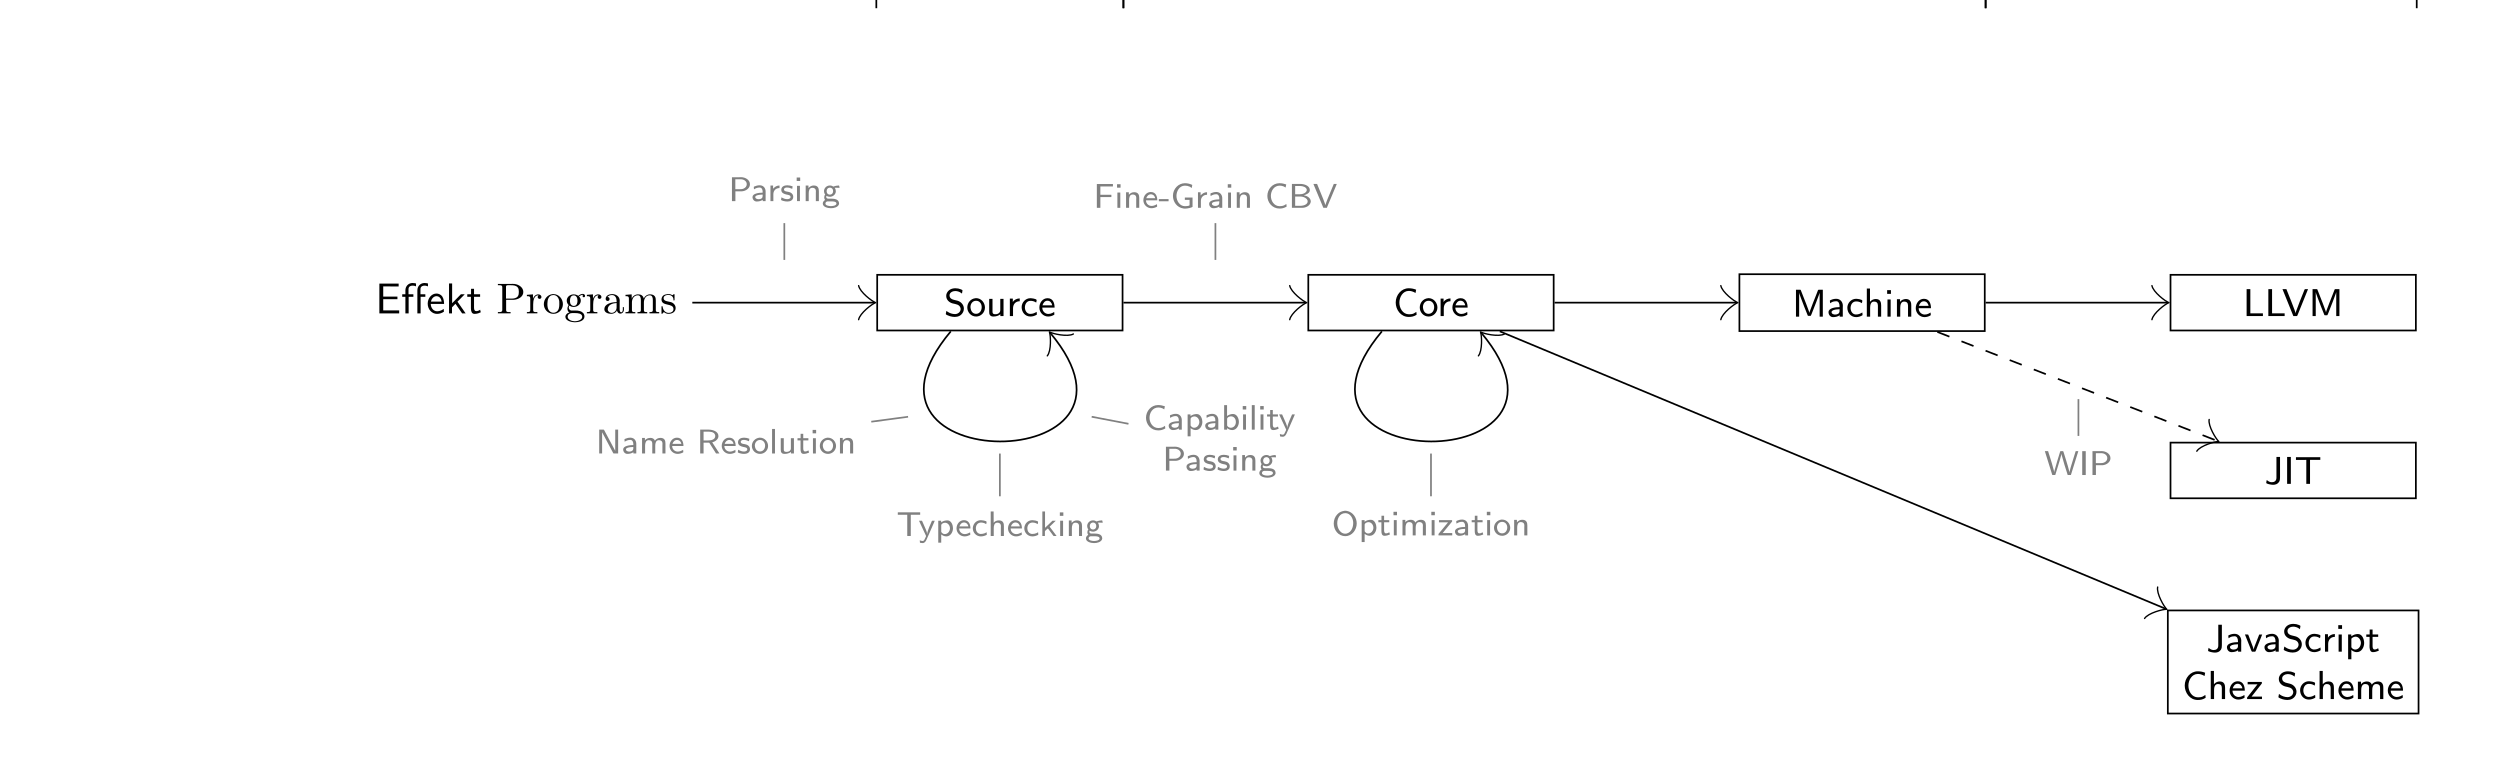 <?xml version="1.0" encoding="UTF-8"?>
<svg xmlns="http://www.w3.org/2000/svg" xmlns:xlink="http://www.w3.org/1999/xlink" width="577.66" height="180.378" viewBox="0 0 577.66 180.378">
<defs>
<g>
<g id="glyph-0-0">
<path d="M 5.109 -3.281 L 5.109 -3.891 L 1.828 -3.891 L 1.828 -6.25 L 3.203 -6.25 C 3.312 -6.25 3.438 -6.234 3.562 -6.234 L 5.391 -6.234 L 5.391 -6.891 L 0.938 -6.891 L 0.938 0 L 5.516 0 L 5.516 -0.703 L 4.266 -0.703 C 4.141 -0.703 4.031 -0.703 3.906 -0.703 L 1.828 -0.703 L 1.828 -3.281 Z M 5.109 -3.281 "/>
</g>
<g id="glyph-0-1">
<path d="M 1.75 -3.844 L 2.844 -3.844 L 2.844 -4.422 L 1.719 -4.422 L 1.719 -5.609 C 1.719 -6.344 2.391 -6.422 2.656 -6.422 C 2.844 -6.422 3.125 -6.406 3.453 -6.25 L 3.453 -6.922 C 3.344 -6.953 3.031 -7.031 2.656 -7.031 C 1.719 -7.031 1 -6.312 1 -5.328 L 1 -4.422 L 0.266 -4.422 L 0.266 -3.844 L 1 -3.844 L 1 0 L 1.75 0 Z M 4.516 -3.844 L 5.609 -3.844 L 5.609 -4.422 L 4.484 -4.422 L 4.484 -5.609 C 4.484 -6.344 5.156 -6.422 5.406 -6.422 C 5.609 -6.422 5.875 -6.406 6.219 -6.25 L 6.219 -6.922 C 6.094 -6.953 5.797 -7.031 5.422 -7.031 C 4.484 -7.031 3.766 -6.312 3.766 -5.328 L 3.766 0 L 4.516 0 Z M 4.516 -3.844 "/>
</g>
<g id="glyph-0-2">
<path d="M 4.125 -2.188 C 4.125 -2.516 4.109 -3.266 3.734 -3.875 C 3.312 -4.484 2.719 -4.594 2.359 -4.594 C 1.25 -4.594 0.344 -3.531 0.344 -2.25 C 0.344 -0.938 1.312 0.109 2.5 0.109 C 3.125 0.109 3.703 -0.125 4.094 -0.406 L 4.031 -1.062 C 3.406 -0.531 2.734 -0.5 2.516 -0.5 C 1.719 -0.5 1.078 -1.203 1.047 -2.188 Z M 1.094 -2.734 C 1.25 -3.484 1.781 -3.984 2.359 -3.984 C 2.875 -3.984 3.422 -3.656 3.562 -2.734 Z M 1.094 -2.734 "/>
</g>
<g id="glyph-0-3">
<path d="M 2.797 -2.719 L 4.469 -4.422 L 3.578 -4.422 L 1.562 -2.359 L 1.562 -6.922 L 0.844 -6.922 L 0.844 0 L 1.531 0 L 1.531 -1.406 L 2.328 -2.234 L 3.875 0 L 4.688 0 Z M 2.797 -2.719 "/>
</g>
<g id="glyph-0-4">
<path d="M 1.75 -3.844 L 3.156 -3.844 L 3.156 -4.422 L 1.75 -4.422 L 1.75 -5.688 L 1.062 -5.688 L 1.062 -4.422 L 0.188 -4.422 L 0.188 -3.844 L 1.031 -3.844 L 1.031 -1.188 C 1.031 -0.594 1.172 0.109 1.859 0.109 C 2.547 0.109 3.062 -0.141 3.312 -0.266 L 3.156 -0.859 C 2.891 -0.641 2.578 -0.531 2.25 -0.531 C 1.891 -0.531 1.75 -0.828 1.75 -1.359 Z M 1.75 -3.844 "/>
</g>
<g id="glyph-1-0">
<path d="M 0.344 -6.812 L 0.344 -6.516 C 0.469 -6.516 0.594 -6.516 0.719 -6.516 C 1.078 -6.516 1.359 -6.469 1.359 -6.078 L 1.359 -0.75 C 1.359 -0.375 1.031 -0.312 0.703 -0.312 C 0.562 -0.312 0.453 -0.312 0.344 -0.312 L 0.344 -0.016 L 3.281 -0.016 L 3.281 -0.312 L 2.938 -0.312 C 2.516 -0.312 2.25 -0.344 2.25 -0.75 L 2.25 -3.156 L 4.094 -3.156 C 5.031 -3.234 6.219 -3.812 6.219 -4.953 C 6.219 -6.016 5.172 -6.703 4.172 -6.812 C 4.016 -6.812 3.875 -6.828 3.734 -6.828 C 3.531 -6.828 3.328 -6.812 3.141 -6.812 Z M 2.219 -3.422 L 2.219 -6.188 C 2.219 -6.453 2.391 -6.484 2.578 -6.516 L 3.328 -6.516 C 3.891 -6.516 4.531 -6.484 4.922 -6.016 C 5.156 -5.734 5.188 -5.328 5.188 -4.969 C 5.188 -4.609 5.156 -4.234 4.938 -3.938 C 4.609 -3.516 4.031 -3.422 3.516 -3.422 Z M 2.219 -3.422 "/>
</g>
<g id="glyph-1-1">
<path d="M 0.266 -4.297 L 0.266 -3.984 L 0.422 -3.984 C 0.75 -3.984 1.047 -3.953 1.047 -3.484 L 1.047 -0.734 C 1.047 -0.328 0.766 -0.312 0.328 -0.312 L 0.266 -0.312 L 0.266 -0.016 L 2.688 -0.016 L 2.688 -0.312 C 2.562 -0.312 2.422 -0.312 2.297 -0.312 C 1.984 -0.312 1.719 -0.359 1.719 -0.734 L 1.719 -2.047 C 1.719 -2.906 1.906 -4.188 2.891 -4.188 C 2.938 -4.188 2.953 -4.188 3 -4.172 C 2.844 -4.109 2.766 -3.953 2.766 -3.781 C 2.766 -3.562 2.922 -3.406 3.156 -3.359 C 3.438 -3.359 3.625 -3.531 3.625 -3.781 C 3.625 -4.188 3.25 -4.406 2.891 -4.406 C 2.297 -4.406 1.781 -3.875 1.672 -3.344 L 1.672 -4.406 Z M 0.266 -4.297 "/>
</g>
<g id="glyph-1-2">
<path d="M 2.344 -4.469 C 1.094 -4.344 0.281 -3.281 0.281 -2.125 C 0.281 -1 1.172 0.094 2.5 0.094 C 3.688 0.094 4.688 -0.875 4.688 -2.141 C 4.688 -3.312 3.797 -4.469 2.469 -4.469 C 2.438 -4.469 2.375 -4.469 2.344 -4.469 Z M 1.109 -1.891 L 1.109 -2.328 C 1.109 -3.094 1.359 -4.25 2.484 -4.25 C 3.297 -4.25 3.75 -3.562 3.844 -2.812 C 3.859 -2.594 3.859 -2.375 3.859 -2.156 C 3.859 -1.516 3.781 -0.703 3.156 -0.344 C 2.953 -0.203 2.734 -0.156 2.5 -0.156 C 1.781 -0.156 1.266 -0.719 1.156 -1.5 C 1.141 -1.625 1.141 -1.766 1.109 -1.891 Z M 1.109 -1.891 "/>
</g>
<g id="glyph-1-3">
<path d="M 1.188 -0.234 L 1.188 -0.219 C 0.719 -0.125 0.281 0.312 0.281 0.781 C 0.281 1.719 1.719 2.047 2.484 2.047 C 3.312 2.047 4.688 1.75 4.688 0.719 C 4.688 0.062 4.234 -0.375 3.641 -0.547 C 3.281 -0.656 2.906 -0.672 2.531 -0.672 L 1.625 -0.672 C 1.312 -0.703 1.062 -1.016 1.062 -1.328 L 1.062 -1.391 C 1.062 -1.516 1.141 -1.781 1.234 -1.781 C 1.359 -1.75 1.5 -1.641 1.656 -1.578 C 1.828 -1.531 2.031 -1.5 2.219 -1.5 C 3.047 -1.5 3.844 -2.109 3.844 -2.953 C 3.844 -3.297 3.703 -3.688 3.422 -3.906 L 3.422 -3.922 C 3.703 -4.109 3.953 -4.297 4.312 -4.297 C 4.344 -4.297 4.375 -4.297 4.406 -4.281 C 4.312 -4.234 4.25 -4.156 4.25 -4.031 C 4.25 -3.875 4.391 -3.734 4.547 -3.734 C 4.719 -3.734 4.828 -3.875 4.828 -4.031 C 4.828 -4.297 4.609 -4.516 4.344 -4.516 C 3.984 -4.516 3.656 -4.375 3.391 -4.156 C 3.359 -4.125 3.312 -4.094 3.281 -4.078 L 3.266 -4.078 C 3.203 -4.078 3.125 -4.156 3.078 -4.188 C 2.828 -4.328 2.516 -4.406 2.219 -4.406 C 1.438 -4.406 0.594 -3.859 0.594 -2.953 C 0.594 -2.625 0.719 -2.328 0.922 -2.062 C 0.953 -2.031 1.031 -1.969 1.031 -1.922 C 1.031 -1.875 0.969 -1.828 0.953 -1.781 C 0.812 -1.578 0.75 -1.328 0.75 -1.094 C 0.75 -0.781 0.891 -0.375 1.188 -0.234 Z M 0.812 0.844 L 0.812 0.75 C 0.812 0.234 1.266 -0.078 1.797 -0.078 L 2.578 -0.078 C 3.203 -0.078 4.172 0.016 4.172 0.781 C 4.172 1.5 3.094 1.812 2.484 1.812 C 1.828 1.812 0.906 1.516 0.812 0.844 Z M 1.344 -2.75 L 1.344 -2.875 C 1.344 -3.422 1.469 -4.172 2.219 -4.172 C 2.828 -4.172 3.078 -3.594 3.078 -2.953 C 3.078 -2.547 3 -1.734 2.219 -1.734 C 1.969 -1.734 1.719 -1.859 1.547 -2.078 C 1.391 -2.266 1.375 -2.516 1.344 -2.75 Z M 1.344 -2.75 "/>
</g>
<g id="glyph-1-4">
<path d="M 1.109 -3.797 C 1.359 -4.109 1.797 -4.25 2.172 -4.25 C 2.906 -4.25 3.234 -3.578 3.234 -2.875 L 3.234 -2.609 C 2.094 -2.609 0.406 -2.25 0.406 -0.953 L 0.406 -0.875 C 0.484 -0.094 1.453 0.094 2.031 0.094 C 2.531 0.094 3.188 -0.234 3.312 -0.75 C 3.375 -0.312 3.656 0.047 4.094 0.047 C 4.5 0.047 4.859 -0.281 4.922 -0.734 L 4.922 -1.453 L 4.672 -1.453 L 4.672 -0.953 C 4.672 -0.672 4.609 -0.266 4.312 -0.266 C 3.984 -0.266 3.938 -0.656 3.938 -0.922 L 3.938 -2.594 C 3.938 -2.719 3.953 -2.844 3.953 -2.969 C 3.953 -3.938 3.047 -4.469 2.219 -4.469 C 1.578 -4.469 0.703 -4.156 0.703 -3.359 C 0.703 -3.078 0.906 -2.875 1.172 -2.875 C 1.453 -2.875 1.609 -3.094 1.609 -3.344 C 1.609 -3.625 1.391 -3.797 1.109 -3.797 Z M 3.234 -2.406 L 3.234 -1.391 C 3.234 -0.703 2.766 -0.156 2.109 -0.125 L 2.078 -0.125 C 1.609 -0.125 1.188 -0.484 1.188 -0.969 L 1.188 -1.016 C 1.25 -2.031 2.375 -2.375 3.234 -2.406 Z M 3.234 -2.406 "/>
</g>
<g id="glyph-1-5">
<path d="M 0.312 -4.297 L 0.312 -3.984 L 0.469 -3.984 C 0.797 -3.984 1.094 -3.953 1.094 -3.484 L 1.094 -0.734 C 1.094 -0.328 0.812 -0.312 0.375 -0.312 L 0.312 -0.312 L 0.312 -0.016 L 2.578 -0.016 L 2.578 -0.312 L 2.312 -0.312 C 2.031 -0.312 1.797 -0.359 1.797 -0.734 L 1.797 -2.547 C 1.797 -3.281 2.188 -4.188 3.156 -4.188 C 3.781 -4.188 3.859 -3.531 3.859 -3.078 L 3.859 -0.703 C 3.859 -0.344 3.562 -0.312 3.234 -0.312 L 3.078 -0.312 L 3.078 -0.016 L 5.328 -0.016 L 5.328 -0.312 L 5.078 -0.312 C 4.797 -0.312 4.562 -0.359 4.562 -0.734 L 4.562 -2.547 C 4.562 -3.281 4.953 -4.188 5.906 -4.188 C 6.547 -4.188 6.625 -3.531 6.625 -3.078 L 6.625 -0.703 C 6.625 -0.344 6.312 -0.312 5.984 -0.312 L 5.844 -0.312 L 5.844 -0.016 L 8.094 -0.016 L 8.094 -0.312 L 7.891 -0.312 C 7.594 -0.312 7.312 -0.344 7.312 -0.703 L 7.312 -2.953 C 7.312 -3.312 7.297 -3.656 7.062 -3.984 C 6.797 -4.312 6.375 -4.406 5.969 -4.406 C 5.328 -4.406 4.797 -4.031 4.531 -3.453 C 4.344 -4.156 3.891 -4.406 3.203 -4.406 C 2.562 -4.406 1.953 -4 1.75 -3.391 L 1.734 -4.406 Z M 0.312 -4.297 "/>
</g>
<g id="glyph-1-6">
<path d="M 1.75 -4.469 C 1.391 -4.422 1 -4.359 0.703 -4.109 C 0.469 -3.891 0.328 -3.562 0.328 -3.234 C 0.328 -1.531 3.094 -2.5 3.094 -1 C 3.094 -0.406 2.547 -0.125 2 -0.125 C 1.25 -0.125 0.734 -0.656 0.594 -1.516 C 0.578 -1.609 0.562 -1.688 0.453 -1.688 C 0.375 -1.688 0.328 -1.641 0.328 -1.562 L 0.328 0.016 C 0.344 0.062 0.375 0.094 0.422 0.094 L 0.438 0.094 C 0.594 0.094 0.75 -0.266 0.875 -0.297 L 0.891 -0.297 C 0.969 -0.297 1.234 -0.047 1.453 0.016 C 1.609 0.078 1.797 0.094 1.969 0.094 C 2.797 0.094 3.594 -0.344 3.594 -1.25 C 3.594 -1.906 3.109 -2.453 2.453 -2.625 C 1.828 -2.797 0.812 -2.797 0.812 -3.516 C 0.812 -4.125 1.484 -4.281 1.922 -4.281 C 2.406 -4.281 3.094 -4 3.094 -3.156 C 3.094 -3.062 3.094 -2.984 3.203 -2.984 C 3.312 -2.984 3.344 -3.062 3.344 -3.156 C 3.344 -3.203 3.344 -3.266 3.344 -3.297 L 3.344 -4.328 C 3.344 -4.391 3.312 -4.469 3.234 -4.469 C 3.078 -4.469 2.969 -4.219 2.859 -4.219 L 2.844 -4.219 C 2.766 -4.219 2.609 -4.344 2.5 -4.391 C 2.312 -4.453 2.109 -4.469 1.922 -4.469 C 1.859 -4.469 1.812 -4.469 1.75 -4.469 Z M 1.75 -4.469 "/>
</g>
<g id="glyph-2-0">
<path d="M 0.547 -1.203 C 0.516 -0.984 0.469 -0.75 0.422 -0.516 L 0.422 -0.469 C 0.422 -0.328 1.094 -0.062 1.422 0.031 C 1.766 0.125 2.125 0.188 2.484 0.188 C 3.281 0.188 4.047 -0.141 4.438 -0.984 C 4.547 -1.203 4.594 -1.469 4.594 -1.734 C 4.594 -2.609 3.922 -3.344 3.109 -3.562 C 2.875 -3.609 2.641 -3.672 2.406 -3.734 C 1.906 -3.844 1.281 -4.062 1.281 -4.812 C 1.281 -5.469 2.047 -5.797 2.578 -5.797 C 3.078 -5.797 3.531 -5.656 3.953 -5.359 C 4.016 -5.312 4.078 -5.25 4.156 -5.203 C 4.172 -5.406 4.219 -5.594 4.25 -5.781 L 4.281 -5.953 C 4.281 -6.078 3.641 -6.297 3.312 -6.375 C 3.094 -6.406 2.875 -6.438 2.641 -6.438 C 1.797 -6.438 0.922 -6.094 0.578 -5.125 C 0.531 -4.969 0.516 -4.812 0.516 -4.641 C 0.516 -3.766 1.219 -3.141 1.984 -2.938 C 2.688 -2.75 3.594 -2.75 3.828 -1.828 C 3.828 -1.766 3.844 -1.688 3.844 -1.625 L 3.844 -1.547 C 3.781 -0.906 3.172 -0.469 2.547 -0.469 C 1.922 -0.469 1.281 -0.688 0.781 -1.047 C 0.703 -1.094 0.625 -1.172 0.547 -1.203 Z M 0.547 -1.203 "/>
</g>
<g id="glyph-2-1">
<path d="M 2.172 -4.141 C 1 -4.031 0.266 -3.047 0.266 -1.984 C 0.266 -0.922 1.109 0.094 2.312 0.094 C 3.406 0.094 4.344 -0.828 4.344 -1.984 C 4.344 -3.078 3.5 -4.156 2.281 -4.156 C 2.25 -4.156 2.203 -4.141 2.172 -4.141 Z M 1.016 -1.938 C 1.016 -1.984 1 -2.031 1 -2.094 C 1 -2.859 1.484 -3.547 2.297 -3.547 C 3.109 -3.547 3.594 -2.875 3.594 -2.078 C 3.594 -1.297 3.141 -0.531 2.297 -0.531 C 1.531 -0.531 1.094 -1.125 1.016 -1.938 Z M 1.016 -1.938 "/>
</g>
<g id="glyph-2-2">
<path d="M 0.719 -3.984 L 0.719 -1.062 C 0.719 -0.766 0.719 -0.438 0.922 -0.203 C 1.109 0.031 1.391 0.094 1.672 0.094 C 2.25 0.094 2.891 -0.062 3.297 -0.438 L 3.297 -0.016 L 4.031 -0.016 L 4.031 -3.984 L 3.281 -3.984 L 3.281 -1.484 C 3.281 -1.297 3.281 -1.125 3.188 -0.953 C 2.984 -0.594 2.578 -0.438 2.188 -0.438 C 1.859 -0.438 1.484 -0.453 1.484 -1.016 L 1.484 -3.984 Z M 0.719 -3.984 "/>
</g>
<g id="glyph-2-3">
<path d="M 1.422 -3.234 L 1.422 -4.047 L 0.734 -4.047 L 0.734 -0.016 L 1.469 -0.016 L 1.469 -1.797 C 1.469 -2.703 2.016 -3.438 3.016 -3.438 L 3.016 -4.094 C 2.406 -4.094 1.672 -3.766 1.422 -3.234 Z M 1.422 -3.234 "/>
</g>
<g id="glyph-2-4">
<path d="M 3.781 -0.984 C 3.25 -0.688 2.906 -0.516 2.312 -0.516 L 2.219 -0.516 C 1.438 -0.578 1.062 -1.344 1.062 -2 C 1.062 -2.75 1.484 -3.531 2.328 -3.531 C 2.75 -3.531 3.125 -3.453 3.5 -3.234 C 3.562 -3.188 3.609 -3.141 3.672 -3.125 C 3.703 -3.312 3.781 -3.531 3.781 -3.688 C 3.781 -4.047 2.438 -4.141 2.328 -4.141 C 1.188 -4.141 0.312 -3.141 0.312 -2.078 C 0.312 -0.938 1.094 0.094 2.344 0.094 C 2.828 0.094 3.281 -0.047 3.688 -0.266 C 3.766 -0.312 3.828 -0.328 3.828 -0.406 C 3.828 -0.594 3.781 -0.797 3.781 -0.984 Z M 3.781 -0.984 "/>
</g>
<g id="glyph-2-5">
<path d="M 3.734 -0.969 C 3.594 -0.891 3.453 -0.797 3.297 -0.719 C 3.016 -0.578 2.703 -0.5 2.375 -0.5 C 1.672 -0.5 0.984 -1.078 0.984 -1.969 L 3.828 -1.969 C 3.828 -2.891 3.531 -4.141 2.203 -4.141 C 1.047 -4.141 0.312 -3.062 0.312 -1.984 L 0.312 -1.953 C 0.312 -0.875 1.203 0.094 2.328 0.094 C 2.812 0.094 3.266 -0.047 3.656 -0.266 C 3.719 -0.312 3.781 -0.328 3.781 -0.422 C 3.781 -0.594 3.734 -0.797 3.734 -0.969 Z M 1.031 -2.5 C 1.203 -3.016 1.547 -3.562 2.172 -3.562 C 2.797 -3.562 3.172 -3.078 3.281 -2.5 Z M 1.031 -2.5 "/>
</g>
<g id="glyph-2-6">
<path d="M 5.359 -0.984 C 5.141 -0.859 4.953 -0.703 4.719 -0.594 C 4.391 -0.453 4.016 -0.422 3.656 -0.422 C 2.219 -0.422 1.438 -1.844 1.438 -3.125 C 1.438 -4.375 2.219 -5.828 3.625 -5.828 C 4.109 -5.828 4.547 -5.688 4.984 -5.453 C 5.047 -5.406 5.109 -5.359 5.172 -5.344 L 5.312 -6.109 C 4.75 -6.328 4.219 -6.438 3.594 -6.438 C 1.891 -6.438 0.594 -4.875 0.594 -3.141 C 0.594 -1.516 1.734 0.188 3.609 0.188 C 4.234 0.188 4.75 0.094 5.344 -0.266 C 5.391 -0.281 5.422 -0.328 5.422 -0.375 C 5.422 -0.578 5.375 -0.781 5.359 -0.984 Z M 5.359 -0.984 "/>
</g>
<g id="glyph-2-7">
<path d="M 0.922 -6.234 L 0.922 -0.016 L 1.656 -0.016 L 1.656 -5.562 C 1.672 -5.406 1.75 -5.234 1.797 -5.062 C 1.906 -4.75 2.031 -4.438 2.141 -4.125 C 2.594 -2.922 3.047 -1.719 3.547 -0.516 C 3.609 -0.359 3.625 -0.203 3.766 -0.203 C 3.797 -0.203 3.828 -0.203 3.844 -0.203 L 4.312 -0.203 C 4.406 -0.234 4.688 -1.047 4.859 -1.469 C 5.328 -2.688 5.828 -3.891 6.25 -5.109 C 6.297 -5.266 6.375 -5.422 6.391 -5.562 L 6.391 -0.016 L 7.125 -0.016 L 7.125 -6.234 L 6.156 -6.234 C 6 -6.234 5.953 -5.984 5.906 -5.859 L 5.531 -4.891 C 5.062 -3.703 4.594 -2.562 4.172 -1.375 C 4.109 -1.203 4.047 -1.047 4.031 -0.875 L 3.906 -1.281 L 3.297 -2.922 L 2.047 -6.109 L 1.984 -6.219 L 1.891 -6.234 Z M 0.922 -6.234 "/>
</g>
<g id="glyph-2-8">
<path d="M 0.766 -3.109 C 0.891 -3.188 1.016 -3.281 1.156 -3.359 C 1.469 -3.516 1.828 -3.578 2.188 -3.578 C 2.766 -3.578 2.938 -2.938 2.938 -2.484 L 2.938 -2.219 C 2 -2.219 0.391 -2.016 0.391 -1.047 C 0.391 -0.469 0.797 0.094 1.438 0.094 C 1.953 0.094 2.562 -0.016 2.969 -0.344 L 2.969 -0.016 L 3.688 -0.016 L 3.688 -2.141 C 3.688 -2.281 3.703 -2.406 3.703 -2.547 C 3.703 -3.359 3.141 -4.141 2.172 -4.141 C 1.734 -4.141 1.297 -4.047 0.891 -3.844 C 0.812 -3.812 0.703 -3.781 0.703 -3.672 C 0.703 -3.484 0.75 -3.297 0.766 -3.109 Z M 2.938 -1.734 L 2.938 -1.297 C 2.938 -0.766 2.516 -0.5 1.922 -0.5 C 1.609 -0.5 1.094 -0.625 1.094 -1.078 C 1.109 -1.5 1.844 -1.625 2.156 -1.672 C 2.406 -1.703 2.688 -1.734 2.938 -1.734 Z M 2.938 -1.734 "/>
</g>
<g id="glyph-2-9">
<path d="M 0.719 -6.516 L 0.719 -0.016 L 1.484 -0.016 L 1.484 -2.047 C 1.484 -2.594 1.578 -3.5 2.391 -3.5 C 2.984 -3.5 3.281 -3.172 3.281 -2.578 C 3.281 -2.453 3.281 -2.344 3.281 -2.25 L 3.281 -0.016 L 4.031 -0.016 L 4.031 -2.141 C 4.031 -2.281 4.031 -2.438 4.031 -2.594 C 4.031 -3.25 3.891 -4.094 2.781 -4.094 C 2.25 -4.094 1.797 -3.844 1.453 -3.453 L 1.453 -6.516 Z M 0.719 -6.516 "/>
</g>
<g id="glyph-2-10">
<path d="M 0.734 -3.984 L 0.734 -0.016 L 1.469 -0.016 L 1.469 -3.984 Z M 0.656 -6.141 L 0.656 -5.281 L 1.531 -5.281 L 1.531 -6.141 Z M 0.656 -6.141 "/>
</g>
<g id="glyph-2-11">
<path d="M 1.438 -3.422 L 1.438 -4.047 L 0.719 -4.047 L 0.719 -0.016 L 1.484 -0.016 L 1.484 -2.047 C 1.484 -2.594 1.578 -3.5 2.391 -3.5 C 2.984 -3.5 3.281 -3.172 3.281 -2.578 C 3.281 -2.453 3.281 -2.344 3.281 -2.25 L 3.281 -0.016 L 4.031 -0.016 L 4.031 -2.562 C 4.031 -2.891 4.016 -3.219 3.859 -3.516 C 3.672 -3.922 3.234 -4.094 2.797 -4.094 C 2.281 -4.094 1.688 -3.844 1.438 -3.422 Z M 1.438 -3.422 "/>
</g>
<g id="glyph-2-12">
<path d="M 0.859 -6.234 L 0.859 -0.016 L 4.625 -0.016 L 4.625 -0.641 L 1.719 -0.641 L 1.719 -6.234 Z M 0.859 -6.234 "/>
</g>
<g id="glyph-2-13">
<path d="M 0.125 -6.234 C 0.906 -4.281 1.719 -2.344 2.484 -0.391 L 2.594 -0.109 C 2.609 -0.078 2.625 -0.031 2.656 -0.016 L 3.438 -0.016 C 3.531 -0.016 3.531 -0.078 3.562 -0.141 L 3.672 -0.391 C 4.469 -2.328 5.25 -4.281 6.031 -6.234 L 5.375 -6.234 C 5.203 -6.234 5.141 -5.922 5.078 -5.766 C 4.469 -4.234 3.828 -2.703 3.281 -1.141 C 3.234 -1 3.172 -0.828 3.156 -0.672 L 3.141 -0.672 C 3.109 -0.922 3.016 -1.156 2.922 -1.406 C 2.391 -2.875 1.781 -4.344 1.203 -5.797 C 1.141 -5.953 1.078 -6.094 1.031 -6.234 Z M 0.125 -6.234 "/>
</g>
<g id="glyph-2-14">
<path d="M 2.75 -6.234 L 2.75 -1.438 C 2.75 -0.703 2.281 -0.391 1.688 -0.391 C 1.203 -0.391 0.891 -0.594 0.516 -0.906 C 0.469 -0.688 0.391 -0.453 0.391 -0.234 C 0.391 -0.016 1.531 0.203 1.969 0.203 C 2.516 0.203 3.031 0.031 3.359 -0.469 C 3.562 -0.812 3.578 -1.172 3.578 -1.547 L 3.578 -6.234 Z M 2.75 -6.234 "/>
</g>
<g id="glyph-2-15">
<path d="M 0.859 -6.234 L 0.859 -0.016 L 1.719 -0.016 L 1.719 -6.234 Z M 0.859 -6.234 "/>
</g>
<g id="glyph-2-16">
<path d="M 0.328 -6.172 L 0.328 -5.547 L 2.375 -5.547 L 2.719 -5.562 L 2.719 -0.016 L 3.578 -0.016 L 3.578 -5.562 L 5.953 -5.562 L 5.953 -6.172 Z M 0.328 -6.172 "/>
</g>
<g id="glyph-2-17">
<path d="M 0.125 -3.984 L 1.312 -1 C 1.438 -0.703 1.625 0 1.812 0 C 1.844 0 1.891 -0.016 1.922 -0.016 L 2.344 -0.016 C 2.375 -0.016 2.406 0 2.438 0 C 2.625 0 2.828 -0.781 2.984 -1.141 C 3.359 -2.094 3.734 -3.047 4.109 -3.984 L 3.422 -3.969 L 2.406 -1.375 L 2.219 -0.859 L 2.141 -0.484 L 1.953 -1.125 L 0.969 -3.734 L 0.859 -3.969 L 0.641 -3.984 Z M 0.125 -3.984 "/>
</g>
<g id="glyph-2-18">
<path d="M 1.469 -3.562 L 1.469 -3.984 L 0.734 -3.984 L 0.734 1.734 L 1.484 1.734 L 1.484 -0.422 C 1.828 -0.094 2.281 0.094 2.75 0.094 C 3.844 0.094 4.438 -1.062 4.438 -2.016 C 4.438 -2.766 4.078 -4.094 2.984 -4.094 C 2.406 -4.094 1.922 -3.891 1.469 -3.562 Z M 3.672 -1.875 C 3.609 -1.188 3.109 -0.5 2.359 -0.5 C 2.016 -0.5 1.484 -0.797 1.484 -1.141 L 1.484 -2.953 C 1.531 -3.203 2.078 -3.484 2.453 -3.484 C 3.203 -3.484 3.688 -2.703 3.688 -2.031 C 3.688 -1.984 3.688 -1.922 3.672 -1.875 Z M 3.672 -1.875 "/>
</g>
<g id="glyph-2-19">
<path d="M 0.953 -5.125 L 0.953 -3.984 L 0.172 -3.984 L 0.172 -3.438 L 0.938 -3.438 L 0.938 -1.844 C 0.938 -1.672 0.922 -1.5 0.922 -1.328 C 0.922 -0.922 0.922 0.094 1.672 0.094 C 2.172 0.094 2.625 -0.047 3.062 -0.234 L 2.922 -0.812 C 2.656 -0.641 2.406 -0.516 2.094 -0.516 C 1.703 -0.516 1.625 -0.953 1.625 -1.297 L 1.625 -3.438 L 2.922 -3.438 L 2.922 -3.984 L 1.625 -3.984 L 1.625 -5.125 Z M 0.953 -5.125 "/>
</g>
<g id="glyph-2-20">
<path d="M 0.391 -3.984 L 0.391 -3.422 L 2.656 -3.422 L 0.266 -0.391 L 0.266 -0.016 L 3.703 -0.016 L 3.703 -0.594 L 1.297 -0.594 L 3.672 -3.625 L 3.672 -3.984 Z M 0.391 -3.984 "/>
</g>
<g id="glyph-2-21">
<path d="M 1.438 -3.422 L 1.438 -4.047 L 0.719 -4.047 L 0.719 -0.016 L 1.484 -0.016 L 1.484 -2.031 C 1.484 -2.594 1.594 -3.5 2.391 -3.5 C 2.641 -3.5 2.938 -3.453 3.109 -3.25 C 3.266 -3.062 3.297 -2.812 3.297 -2.562 C 3.297 -2.453 3.281 -2.344 3.281 -2.234 L 3.281 -0.016 L 4.031 -0.016 L 4.031 -2.031 C 4.031 -2.594 4.141 -3.5 4.938 -3.5 C 5.188 -3.5 5.484 -3.453 5.656 -3.25 C 5.828 -3.062 5.844 -2.812 5.844 -2.562 C 5.844 -2.453 5.844 -2.344 5.844 -2.234 L 5.844 -0.016 L 6.594 -0.016 L 6.594 -2.562 C 6.594 -2.891 6.578 -3.234 6.422 -3.531 C 6.219 -3.938 5.781 -4.094 5.344 -4.094 C 4.812 -4.094 4.156 -3.797 3.953 -3.359 C 3.734 -3.859 3.359 -4.094 2.766 -4.094 C 2.266 -4.094 1.688 -3.844 1.438 -3.422 Z M 1.438 -3.422 "/>
</g>
<g id="glyph-3-0">
<path d="M 0.781 -5.531 L 0.781 -0.016 L 1.578 -0.016 L 1.578 -2.281 L 3.109 -2.281 C 3.969 -2.344 4.938 -2.953 4.938 -3.906 C 4.938 -4.969 3.828 -5.547 2.859 -5.547 C 2.719 -5.547 2.578 -5.531 2.438 -5.531 Z M 1.562 -2.766 L 1.562 -5.062 L 2.844 -5.062 C 3.469 -5.062 4.203 -4.672 4.203 -3.922 C 4.203 -3.438 3.906 -3.094 3.469 -2.906 C 3.156 -2.766 2.828 -2.766 2.484 -2.766 Z M 1.562 -2.766 "/>
</g>
<g id="glyph-3-1">
<path d="M 0.703 -2.734 C 1.125 -3 1.5 -3.156 2 -3.156 C 2.5 -3.156 2.703 -2.672 2.703 -2.234 L 2.703 -1.969 C 1.844 -1.969 0.359 -1.781 0.359 -0.953 C 0.359 -0.422 0.75 0.078 1.328 0.078 C 1.812 0.078 2.312 -0.031 2.719 -0.312 L 2.719 -0.016 L 3.391 -0.016 L 3.391 -2.234 C 3.391 -2.875 3.031 -3.609 2.109 -3.672 L 2.016 -3.672 C 1.594 -3.672 1.203 -3.578 0.812 -3.406 C 0.75 -3.375 0.656 -3.344 0.656 -3.266 C 0.656 -3.094 0.688 -2.906 0.703 -2.734 Z M 2.703 -1.531 L 2.703 -1.172 C 2.703 -0.719 2.359 -0.453 1.781 -0.453 C 1.5 -0.453 1 -0.562 1 -0.953 C 1 -1.344 1.688 -1.422 1.953 -1.469 C 2.203 -1.5 2.453 -1.516 2.703 -1.531 Z M 2.703 -1.531 "/>
</g>
<g id="glyph-3-2">
<path d="M 1.281 -2.875 L 1.281 -3.609 L 0.672 -3.609 L 0.672 -0.016 L 1.344 -0.016 L 1.344 -1.609 C 1.344 -2.422 1.875 -3.031 2.766 -3.031 L 2.766 -3.625 C 2.156 -3.625 1.703 -3.344 1.281 -2.875 Z M 1.281 -2.875 "/>
</g>
<g id="glyph-3-3">
<path d="M 0.328 -0.891 C 0.312 -0.703 0.234 -0.5 0.234 -0.328 C 0.234 -0.125 1.125 0.031 1.234 0.047 C 1.391 0.078 1.547 0.078 1.703 0.078 C 2.266 0.078 3.047 -0.156 3.047 -1 C 3.047 -1.672 2.5 -2.078 1.859 -2.172 C 1.547 -2.219 0.906 -2.266 0.906 -2.703 C 0.906 -3.047 1.297 -3.156 1.562 -3.156 C 2.031 -3.156 2.359 -3.047 2.812 -2.844 L 2.906 -3.422 C 2.5 -3.578 2.109 -3.672 1.672 -3.672 C 1.047 -3.672 0.281 -3.422 0.281 -2.609 C 0.281 -1.859 0.984 -1.641 1.562 -1.516 C 1.875 -1.453 2.422 -1.406 2.422 -0.969 C 2.422 -0.562 1.953 -0.469 1.641 -0.469 C 1.156 -0.469 0.766 -0.641 0.328 -0.891 Z M 0.328 -0.891 "/>
</g>
<g id="glyph-3-4">
<path d="M 0.672 -3.547 L 0.672 -0.016 L 1.344 -0.016 L 1.344 -3.547 Z M 0.594 -5.469 L 0.594 -4.672 L 1.406 -4.672 L 1.406 -5.469 Z M 0.594 -5.469 "/>
</g>
<g id="glyph-3-5">
<path d="M 1.297 -3.031 L 1.297 -3.609 L 0.656 -3.609 L 0.656 -0.016 L 1.359 -0.016 L 1.359 -1.812 C 1.359 -2.312 1.453 -3.094 2.188 -3.094 C 2.656 -3.094 3.016 -2.891 3.016 -2.266 C 3.016 -2.156 3 -2.047 3 -1.953 L 3 -0.016 L 3.703 -0.016 L 3.703 -1.875 C 3.703 -2.016 3.703 -2.156 3.703 -2.297 C 3.703 -2.938 3.531 -3.625 2.531 -3.625 C 2.031 -3.625 1.656 -3.422 1.297 -3.031 Z M 1.297 -3.031 "/>
</g>
<g id="glyph-3-6">
<path d="M 0.797 -1.531 C 0.641 -1.375 0.562 -1.094 0.562 -0.875 C 0.562 -0.656 0.625 -0.453 0.766 -0.266 C 0.469 -0.125 0.234 0.203 0.234 0.547 C 0.234 1.328 1.359 1.625 2.109 1.625 C 2.469 1.625 2.844 1.578 3.188 1.438 C 3.547 1.297 3.938 1.031 4 0.609 L 4 0.562 C 4 -0.484 2.891 -0.578 2.234 -0.578 L 1.891 -0.578 C 1.781 -0.578 1.672 -0.578 1.547 -0.578 C 1.234 -0.578 1.031 -0.703 1.031 -0.984 C 1.031 -1.078 1.062 -1.172 1.109 -1.25 C 1.312 -1.078 1.672 -1.016 1.875 -1.016 C 2.562 -1.016 3.25 -1.547 3.25 -2.297 C 3.25 -2.578 3.156 -2.875 2.984 -3.094 L 3.375 -3.109 L 4.109 -3.078 C 4.062 -3.359 4.047 -3.625 3.938 -3.625 L 3.906 -3.625 C 3.5 -3.625 3.094 -3.516 2.703 -3.391 L 2.734 -3.344 C 2.469 -3.516 2.203 -3.625 1.875 -3.625 C 1.094 -3.625 0.516 -3 0.516 -2.312 C 0.516 -2.062 0.609 -1.734 0.797 -1.531 Z M 1.328 0.047 L 2.266 0.047 C 2.688 0.047 3.391 0.094 3.391 0.547 C 3.391 1.094 2.281 1.141 2.109 1.141 C 1.688 1.141 0.844 1.016 0.844 0.547 C 0.844 0.266 1.062 0.078 1.328 0.047 Z M 1.797 -3.125 L 1.875 -3.125 C 2.375 -3.125 2.625 -2.75 2.625 -2.328 C 2.625 -1.906 2.406 -1.562 1.953 -1.516 L 1.891 -1.516 C 1.359 -1.516 1.125 -1.906 1.125 -2.312 C 1.125 -2.734 1.359 -3.078 1.797 -3.125 Z M 1.797 -3.125 "/>
</g>
<g id="glyph-3-7">
<path d="M 0.797 -5.531 L 0.797 -0.016 L 1.469 -0.016 L 1.469 -4.922 L 4.016 -0.141 L 4.094 -0.031 L 4.188 -0.016 L 5.172 -0.016 L 5.172 -5.531 L 4.5 -5.531 L 4.5 -0.625 L 1.953 -5.406 L 1.875 -5.516 L 1.781 -5.531 Z M 0.797 -5.531 "/>
</g>
<g id="glyph-3-8">
<path d="M 1.312 -3.016 L 1.312 -3.609 L 0.656 -3.609 L 0.656 -0.016 L 1.359 -0.016 L 1.359 -1.812 C 1.359 -2.297 1.469 -3.094 2.188 -3.094 C 2.672 -3.094 3.016 -2.891 3.016 -2.266 C 3.016 -2.156 3.016 -2.047 3.016 -1.953 L 3.016 -0.016 L 3.703 -0.016 L 3.703 -1.812 C 3.703 -2.297 3.812 -3.094 4.531 -3.094 C 5.016 -3.094 5.375 -2.891 5.375 -2.266 C 5.375 -2.156 5.359 -2.047 5.359 -1.953 L 5.359 -0.016 L 6.062 -0.016 L 6.062 -1.891 C 6.062 -2.031 6.062 -2.156 6.062 -2.297 C 6.062 -2.625 6.031 -2.984 5.828 -3.25 C 5.625 -3.531 5.234 -3.625 4.891 -3.625 C 4.359 -3.625 3.906 -3.375 3.625 -2.984 C 3.438 -3.469 3.016 -3.625 2.562 -3.625 C 2.125 -3.625 1.531 -3.422 1.312 -3.016 Z M 1.312 -3.016 "/>
</g>
<g id="glyph-3-9">
<path d="M 3.422 -0.875 C 3.359 -0.844 3.297 -0.781 3.234 -0.75 C 2.922 -0.578 2.547 -0.453 2.172 -0.453 C 1.578 -0.453 0.891 -0.906 0.891 -1.75 L 3.5 -1.75 C 3.5 -2.562 3.219 -3.672 2 -3.672 C 0.969 -3.672 0.281 -2.734 0.281 -1.766 L 0.281 -1.734 C 0.297 -0.734 1.141 0.078 2.141 0.078 C 2.578 0.078 3 -0.047 3.359 -0.234 C 3.422 -0.266 3.469 -0.297 3.469 -0.359 C 3.469 -0.531 3.438 -0.703 3.422 -0.875 Z M 0.953 -2.234 C 1.094 -2.688 1.453 -3.141 2.016 -3.141 C 2.281 -3.141 2.578 -3.016 2.75 -2.812 C 2.906 -2.641 2.969 -2.438 3.016 -2.234 Z M 0.953 -2.234 "/>
</g>
<g id="glyph-3-10">
<path d="M 0.781 -5.531 L 0.781 -0.016 L 1.562 -0.016 L 1.562 -2.516 L 2.75 -2.516 L 2.875 -2.5 L 4.438 -0.031 L 4.516 -0.016 L 5.234 -0.016 L 3.562 -2.594 C 4.203 -2.734 5 -3.281 5 -4.031 C 5 -5.125 3.672 -5.531 2.75 -5.531 Z M 1.562 -3.031 L 1.562 -5.062 L 2.516 -5.062 C 3.078 -5.062 4 -5.031 4.219 -4.328 C 4.25 -4.25 4.266 -4.172 4.266 -4.094 C 4.266 -3.141 3.219 -3.031 2.516 -3.031 Z M 1.562 -3.031 "/>
</g>
<g id="glyph-3-11">
<path d="M 1.984 -3.672 C 1.016 -3.562 0.234 -2.781 0.234 -1.766 C 0.234 -0.828 0.984 0.078 2.141 0.078 C 3.109 0.078 3.984 -0.719 3.984 -1.75 C 3.984 -2.734 3.203 -3.672 2.109 -3.672 C 2.062 -3.672 2.031 -3.672 1.984 -3.672 Z M 0.938 -1.719 C 0.922 -1.766 0.922 -1.812 0.922 -1.859 C 0.922 -2.531 1.391 -3.141 2.109 -3.141 C 2.844 -3.141 3.297 -2.547 3.297 -1.844 C 3.297 -1.125 2.859 -0.484 2.109 -0.484 C 1.453 -0.484 1.016 -0.984 0.938 -1.719 Z M 0.938 -1.719 "/>
</g>
<g id="glyph-3-12">
<path d="M 0.672 -5.688 L 0.672 -0.016 L 1.344 -0.016 L 1.344 -5.688 Z M 0.672 -5.688 "/>
</g>
<g id="glyph-3-13">
<path d="M 0.656 -3.547 L 0.656 -0.906 C 0.656 -0.625 0.688 -0.344 0.875 -0.156 C 1.031 0.031 1.281 0.078 1.516 0.078 C 2.047 0.078 2.609 -0.047 3.031 -0.375 L 3.031 -0.016 L 3.703 -0.016 L 3.703 -3.547 L 3 -3.547 L 3 -1.328 C 3 -1.156 3 -1 2.922 -0.844 C 2.734 -0.516 2.359 -0.391 2.016 -0.391 L 1.984 -0.391 C 1.719 -0.391 1.359 -0.406 1.359 -0.906 L 1.359 -3.547 Z M 0.656 -3.547 "/>
</g>
<g id="glyph-3-14">
<path d="M 0.875 -4.562 L 0.875 -3.547 L 0.156 -3.547 L 0.156 -3.047 L 0.859 -3.047 L 0.859 -1.078 C 0.859 -0.641 0.891 0.078 1.562 0.078 C 2.016 0.078 2.422 -0.047 2.828 -0.219 L 2.688 -0.734 C 2.422 -0.578 2.203 -0.484 1.906 -0.484 C 1.516 -0.484 1.484 -0.953 1.484 -1.219 L 1.484 -3.047 L 2.672 -3.047 L 2.672 -3.547 L 1.484 -3.547 L 1.484 -4.562 Z M 0.875 -4.562 "/>
</g>
<g id="glyph-3-15">
<path d="M 0.297 -5.484 L 0.297 -4.922 L 2.484 -4.922 L 2.484 -0.016 L 3.297 -0.016 L 3.297 -4.922 L 5.469 -4.922 L 5.469 -5.484 Z M 0.297 -5.484 "/>
</g>
<g id="glyph-3-16">
<path d="M 0.125 -3.547 C 0.156 -3.438 0.219 -3.328 0.266 -3.234 L 0.547 -2.625 C 0.906 -1.859 1.266 -1.094 1.625 -0.312 C 1.672 -0.234 1.734 -0.109 1.75 -0.031 L 1.75 -0.016 C 1.75 0.047 1.734 0.094 1.719 0.125 L 1.578 0.422 C 1.438 0.734 1.312 1.141 0.969 1.141 C 0.734 1.141 0.516 1.062 0.297 0.984 L 0.344 1.547 C 0.562 1.578 0.766 1.625 0.984 1.625 L 1.062 1.625 C 1.469 1.562 1.703 1.172 1.844 0.859 C 1.984 0.562 2.125 0.25 2.25 -0.047 C 2.703 -1.078 3.156 -2.125 3.609 -3.156 C 3.656 -3.281 3.719 -3.406 3.766 -3.547 L 3.219 -3.547 C 3.094 -3.547 3.062 -3.438 3.031 -3.328 C 2.672 -2.516 2.297 -1.688 2.062 -0.828 C 2.047 -0.703 2.016 -0.578 2.016 -0.453 L 2 -0.453 C 2 -0.781 1.828 -1.172 1.719 -1.484 C 1.469 -2.078 1.219 -2.656 0.953 -3.234 C 0.906 -3.344 0.844 -3.438 0.812 -3.547 Z M 0.125 -3.547 "/>
</g>
<g id="glyph-3-17">
<path d="M 1.344 -3.156 L 1.344 -3.547 L 0.672 -3.547 L 0.672 1.531 L 1.359 1.531 L 1.359 -0.375 C 1.703 -0.094 2.109 0.078 2.547 0.078 C 3.531 0.078 4.078 -0.953 4.078 -1.812 C 4.078 -2.469 3.719 -3.625 2.797 -3.625 C 2.281 -3.625 1.75 -3.484 1.344 -3.156 Z M 3.375 -1.672 C 3.312 -1.047 2.844 -0.453 2.172 -0.453 C 1.891 -0.453 1.656 -0.594 1.469 -0.812 C 1.422 -0.875 1.359 -0.922 1.359 -1.031 L 1.359 -2.188 C 1.359 -2.281 1.359 -2.375 1.359 -2.469 C 1.359 -2.844 1.859 -3.078 2.25 -3.078 C 2.906 -3.078 3.375 -2.422 3.375 -1.812 C 3.375 -1.766 3.375 -1.719 3.375 -1.672 Z M 3.375 -1.672 "/>
</g>
<g id="glyph-3-18">
<path d="M 3.469 -0.891 C 3.344 -0.828 3.234 -0.734 3.094 -0.672 C 2.781 -0.547 2.453 -0.484 2.109 -0.484 L 2.047 -0.484 C 1.328 -0.562 0.984 -1.172 0.984 -1.781 C 0.984 -2.469 1.375 -3.125 2.203 -3.125 C 2.484 -3.125 2.734 -3.062 2.984 -2.969 C 3.109 -2.906 3.234 -2.812 3.375 -2.75 C 3.422 -2.906 3.469 -3.125 3.469 -3.266 C 3.469 -3.562 2.266 -3.672 2.156 -3.672 C 1.094 -3.672 0.344 -2.844 0.281 -1.875 L 0.281 -1.781 C 0.281 -0.797 1.078 0.078 2.125 0.078 C 2.578 0.078 3 -0.031 3.406 -0.234 C 3.453 -0.25 3.516 -0.281 3.516 -0.359 C 3.516 -0.531 3.484 -0.703 3.469 -0.891 Z M 3.469 -0.891 "/>
</g>
<g id="glyph-3-19">
<path d="M 0.656 -5.688 L 0.656 -0.016 L 1.359 -0.016 L 1.359 -1.812 C 1.359 -2.312 1.453 -3.094 2.188 -3.094 C 2.656 -3.094 3.016 -2.891 3.016 -2.266 C 3.016 -2.156 3 -2.047 3 -1.953 L 3 -0.016 L 3.703 -0.016 L 3.703 -2.266 C 3.703 -2.562 3.688 -2.859 3.547 -3.125 C 3.359 -3.5 2.953 -3.625 2.547 -3.625 C 2.125 -3.625 1.609 -3.453 1.344 -3.062 L 1.328 -5.688 Z M 0.656 -5.688 "/>
</g>
<g id="glyph-3-20">
<path d="M 0.688 -5.688 L 0.688 -0.016 L 1.281 -0.016 L 1.281 -1.047 C 1.281 -1.234 1.734 -1.547 1.875 -1.688 C 1.891 -1.719 1.922 -1.75 1.953 -1.75 L 1.969 -1.75 C 2.047 -1.719 2.188 -1.469 2.297 -1.328 L 2.969 -0.422 C 3.109 -0.234 3.219 0 3.375 0 C 3.406 0 3.438 -0.016 3.469 -0.016 L 3.984 -0.016 L 2.375 -2.172 L 3.797 -3.547 L 3.031 -3.547 L 1.312 -1.906 L 1.312 -5.688 Z M 0.688 -5.688 "/>
</g>
<g id="glyph-3-21">
<path d="M 4.922 -0.906 C 4.75 -0.812 4.609 -0.703 4.453 -0.609 C 4.125 -0.453 3.75 -0.391 3.391 -0.391 C 2.078 -0.391 1.344 -1.625 1.344 -2.766 C 1.344 -3.891 2.031 -5.141 3.391 -5.141 C 3.703 -5.141 4.031 -5.078 4.312 -4.953 C 4.469 -4.875 4.609 -4.781 4.75 -4.703 L 4.891 -5.422 C 4.359 -5.594 3.875 -5.703 3.328 -5.703 C 1.719 -5.703 0.531 -4.312 0.531 -2.766 C 0.531 -1.266 1.656 0.156 3.344 0.156 C 3.938 0.156 4.344 0.047 4.906 -0.25 C 4.938 -0.266 4.984 -0.281 4.984 -0.328 C 4.984 -0.531 4.938 -0.703 4.922 -0.906 Z M 4.922 -0.906 "/>
</g>
<g id="glyph-3-22">
<path d="M 0.672 -5.688 L 0.672 -0.016 L 1.359 -0.016 L 1.359 -0.375 C 1.703 -0.094 2.078 0.078 2.562 0.078 C 3.531 0.078 4.078 -0.953 4.078 -1.812 C 4.078 -2.547 3.672 -3.641 2.703 -3.641 C 2.234 -3.641 1.719 -3.453 1.344 -3.172 L 1.344 -5.688 Z M 3.375 -1.656 C 3.328 -1 2.891 -0.453 2.156 -0.453 C 1.828 -0.453 1.359 -0.75 1.359 -1.031 L 1.359 -2.203 C 1.359 -2.281 1.359 -2.375 1.359 -2.484 C 1.359 -2.859 1.859 -3.094 2.25 -3.094 C 2.969 -3.094 3.375 -2.484 3.375 -1.828 C 3.375 -1.766 3.375 -1.703 3.375 -1.656 Z M 3.375 -1.656 "/>
</g>
<g id="glyph-3-23">
<path d="M 0.766 -5.516 L 0.766 -0.016 L 1.578 -0.016 L 1.578 -2.5 L 4.125 -2.5 L 4.125 -3.031 L 1.578 -3.031 L 1.578 -4.953 L 4.484 -4.953 L 4.484 -5.516 Z M 0.766 -5.516 "/>
</g>
<g id="glyph-3-24">
<path d="M 0.094 -2.031 L 0.094 -1.531 L 2.344 -1.531 L 2.344 -2.031 Z M 0.094 -2.031 "/>
</g>
<g id="glyph-3-25">
<path d="M 5.062 -2.391 L 3.281 -2.391 L 3.281 -1.859 L 4.375 -1.859 L 4.375 -0.641 C 4.375 -0.422 3.438 -0.391 3.312 -0.391 C 2.094 -0.391 1.344 -1.625 1.344 -2.766 C 1.344 -3.812 1.984 -5.141 3.312 -5.141 C 3.703 -5.141 4.078 -5.062 4.438 -4.891 C 4.594 -4.797 4.719 -4.688 4.875 -4.594 L 5 -5.312 C 4.438 -5.562 3.938 -5.703 3.297 -5.703 C 1.828 -5.703 0.531 -4.438 0.531 -2.781 C 0.531 -1.438 1.422 -0.078 2.969 0.141 C 3.078 0.156 3.203 0.172 3.312 0.172 C 3.844 0.172 5.078 -0.062 5.078 -0.312 C 5.078 -0.359 5.062 -0.391 5.062 -0.422 Z M 5.062 -2.391 "/>
</g>
<g id="glyph-3-26">
<path d="M 0.797 -5.531 L 0.797 -0.016 L 3.172 -0.016 C 4.062 -0.016 5.031 -0.531 5.156 -1.422 L 5.156 -1.484 C 5.156 -2.344 4.203 -2.828 3.547 -2.906 C 4.047 -3.078 4.938 -3.359 4.938 -4.094 C 4.938 -5.031 3.875 -5.469 2.953 -5.531 Z M 1.547 -0.484 L 1.547 -2.625 L 2.656 -2.625 C 3.078 -2.625 3.5 -2.547 3.859 -2.328 C 4.156 -2.156 4.438 -1.875 4.438 -1.516 C 4.438 -0.781 3.5 -0.516 2.922 -0.484 Z M 1.547 -3.141 L 1.547 -5.062 L 2.703 -5.062 C 3.266 -5.062 4.172 -4.812 4.234 -4.172 L 4.234 -4.125 C 4.234 -3.797 3.922 -3.531 3.672 -3.391 C 3.328 -3.219 2.953 -3.141 2.562 -3.141 Z M 1.547 -3.141 "/>
</g>
<g id="glyph-3-27">
<path d="M 0.125 -5.531 C 0.172 -5.359 0.266 -5.188 0.328 -5.016 C 0.828 -3.797 1.359 -2.578 1.859 -1.359 C 1.984 -1.016 2.141 -0.672 2.281 -0.344 L 2.375 -0.094 C 2.391 -0.062 2.406 -0.031 2.438 -0.016 L 3.031 -0.016 C 3.047 -0.016 3.094 0 3.125 0 C 3.25 0 3.266 -0.109 3.297 -0.188 L 3.438 -0.547 C 4.078 -2.062 4.688 -3.578 5.344 -5.094 C 5.391 -5.25 5.469 -5.391 5.516 -5.531 L 4.828 -5.531 L 3.375 -2.016 L 3.078 -1.234 L 2.891 -0.625 L 2.844 -0.812 L 2.375 -2.078 L 0.969 -5.531 Z M 0.125 -5.531 "/>
</g>
<g id="glyph-3-28">
<path d="M 2.984 -5.703 C 2.328 -5.609 1.781 -5.406 1.328 -4.922 C 0.75 -4.344 0.469 -3.547 0.469 -2.75 C 0.469 -1.328 1.453 0.156 3.156 0.156 C 4.75 0.156 5.781 -1.359 5.781 -2.766 C 5.781 -4.109 4.922 -5.391 3.531 -5.672 C 3.391 -5.688 3.25 -5.719 3.109 -5.719 C 3.062 -5.719 3.031 -5.703 2.984 -5.703 Z M 1.281 -2.719 L 1.281 -2.844 C 1.281 -3.859 1.812 -5.156 3.156 -5.156 C 4.312 -5.156 4.969 -3.922 4.969 -2.906 C 4.969 -1.922 4.578 -0.719 3.422 -0.438 C 3.328 -0.422 3.234 -0.406 3.125 -0.406 L 3.062 -0.406 C 2.094 -0.453 1.484 -1.391 1.328 -2.297 C 1.297 -2.438 1.297 -2.578 1.281 -2.719 Z M 1.281 -2.719 "/>
</g>
<g id="glyph-3-29">
<path d="M 0.344 -3.547 L 0.344 -3.031 L 2.438 -3.031 L 0.234 -0.359 L 0.234 -0.016 L 3.406 -0.016 L 3.406 -0.547 L 1.188 -0.547 L 3.375 -3.219 L 3.375 -3.547 Z M 0.344 -3.547 "/>
</g>
<g id="glyph-3-30">
<path d="M 0.125 -5.531 L 1.844 -0.016 L 2.531 -0.016 C 2.938 -1.438 3.438 -2.844 3.812 -4.297 C 3.875 -4.5 3.938 -4.703 3.953 -4.922 L 3.969 -4.922 C 3.969 -4.75 4.031 -4.578 4.078 -4.406 C 4.438 -3.047 4.859 -1.703 5.297 -0.359 L 5.359 -0.125 C 5.391 -0.078 5.375 -0.016 5.469 -0.016 L 6.141 -0.016 L 7.859 -5.531 L 7.25 -5.531 C 7.219 -5.406 7.156 -5.266 7.125 -5.141 C 6.828 -4.141 6.5 -3.141 6.203 -2.156 C 6.078 -1.703 5.938 -1.266 5.844 -0.812 C 5.828 -0.75 5.828 -0.688 5.812 -0.625 L 5.797 -0.625 C 5.797 -0.766 5.75 -0.906 5.719 -1.047 C 5.359 -2.516 4.844 -3.953 4.422 -5.406 C 4.375 -5.469 4.391 -5.531 4.281 -5.531 L 3.719 -5.531 C 3.672 -5.5 3.641 -5.359 3.609 -5.266 C 3.172 -3.938 2.812 -2.594 2.422 -1.266 C 2.359 -1.062 2.297 -0.844 2.281 -0.625 C 2.281 -0.812 2.219 -1.016 2.172 -1.188 C 1.906 -2.281 1.547 -3.359 1.219 -4.438 L 0.984 -5.172 C 0.953 -5.297 0.906 -5.422 0.875 -5.531 Z M 0.125 -5.531 "/>
</g>
<g id="glyph-3-31">
<path d="M 0.766 -5.531 L 0.766 -0.016 L 1.578 -0.016 L 1.578 -5.531 Z M 0.766 -5.531 "/>
</g>
</g>
</defs>
<g fill="rgb(0%, 0%, 0%)" fill-opacity="1">
<use xlink:href="#glyph-0-0" x="86.722" y="72.422"/>
<use xlink:href="#glyph-0-1" x="92.672" y="72.422"/>
<use xlink:href="#glyph-0-2" x="98.483" y="72.422"/>
<use xlink:href="#glyph-0-3" x="102.91" y="72.422"/>
<use xlink:href="#glyph-0-4" x="107.781" y="72.422"/>
</g>
<g fill="rgb(0%, 0%, 0%)" fill-opacity="1">
<use xlink:href="#glyph-1-0" x="114.699" y="72.422"/>
<use xlink:href="#glyph-1-1" x="121.478" y="72.422"/>
<use xlink:href="#glyph-1-2" x="125.379" y="72.422"/>
<use xlink:href="#glyph-1-3" x="130.359" y="72.422"/>
<use xlink:href="#glyph-1-1" x="135.34" y="72.422"/>
<use xlink:href="#glyph-1-4" x="139.241" y="72.422"/>
<use xlink:href="#glyph-1-5" x="144.221" y="72.422"/>
<use xlink:href="#glyph-1-6" x="152.521" y="72.422"/>
</g>
<path fill="none" stroke-width="0.399" stroke-linecap="butt" stroke-linejoin="miter" stroke="rgb(0%, 0%, 0%)" stroke-opacity="1" stroke-miterlimit="10" d="M 81.102 -6.432 L 137.797 -6.432 L 137.797 6.431 L 81.102 6.431 Z M 81.102 -6.432 " transform="matrix(1, 0, 0, -1, 121.586, 69.931)"/>
<g fill="rgb(0%, 0%, 0%)" fill-opacity="1">
<use xlink:href="#glyph-2-0" x="218.123" y="73.044"/>
<use xlink:href="#glyph-2-1" x="223.241" y="73.044"/>
<use xlink:href="#glyph-2-2" x="227.848" y="73.044"/>
<use xlink:href="#glyph-2-3" x="232.606" y="73.044"/>
<use xlink:href="#glyph-2-4" x="235.754" y="73.044"/>
<use xlink:href="#glyph-2-5" x="239.849" y="73.044"/>
</g>
<path fill="none" stroke-width="0.399" stroke-linecap="butt" stroke-linejoin="miter" stroke="rgb(0%, 0%, 0%)" stroke-opacity="1" stroke-miterlimit="10" d="M 180.715 -6.432 L 237.41 -6.432 L 237.41 6.431 L 180.715 6.431 Z M 180.715 -6.432 " transform="matrix(1, 0, 0, -1, 121.586, 69.931)"/>
<g fill="rgb(0%, 0%, 0%)" fill-opacity="1">
<use xlink:href="#glyph-2-6" x="321.905" y="73.044"/>
<use xlink:href="#glyph-2-1" x="327.791" y="73.044"/>
</g>
<g fill="rgb(0%, 0%, 0%)" fill-opacity="1">
<use xlink:href="#glyph-2-3" x="332.138" y="73.044"/>
<use xlink:href="#glyph-2-5" x="335.286" y="73.044"/>
</g>
<path fill="none" stroke-width="0.399" stroke-linecap="butt" stroke-linejoin="miter" stroke="rgb(0%, 0%, 0%)" stroke-opacity="1" stroke-miterlimit="10" d="M 280.328 -6.569 L 337.019 -6.569 L 337.019 6.572 L 280.328 6.572 Z M 280.328 -6.569 " transform="matrix(1, 0, 0, -1, 121.586, 69.931)"/>
<g fill="rgb(0%, 0%, 0%)" fill-opacity="1">
<use xlink:href="#glyph-2-7" x="414.063" y="73.182"/>
<use xlink:href="#glyph-2-8" x="422.114" y="73.182"/>
<use xlink:href="#glyph-2-4" x="426.541" y="73.182"/>
<use xlink:href="#glyph-2-9" x="430.636" y="73.182"/>
<use xlink:href="#glyph-2-10" x="435.394" y="73.182"/>
<use xlink:href="#glyph-2-11" x="437.594" y="73.182"/>
<use xlink:href="#glyph-2-5" x="442.352" y="73.182"/>
</g>
<path fill="none" stroke-width="0.399" stroke-linecap="butt" stroke-linejoin="miter" stroke="rgb(0%, 0%, 0%)" stroke-opacity="1" stroke-miterlimit="10" d="M 379.941 -6.432 L 436.633 -6.432 L 436.633 6.431 L 379.941 6.431 Z M 379.941 -6.432 " transform="matrix(1, 0, 0, -1, 121.586, 69.931)"/>
<g fill="rgb(0%, 0%, 0%)" fill-opacity="1">
<use xlink:href="#glyph-2-12" x="518.253" y="73.044"/>
<use xlink:href="#glyph-2-12" x="523.274" y="73.044"/>
</g>
<g fill="rgb(0%, 0%, 0%)" fill-opacity="1">
<use xlink:href="#glyph-2-13" x="527.273" y="73.044"/>
<use xlink:href="#glyph-2-7" x="533.43" y="73.044"/>
</g>
<path fill="none" stroke-width="0.399" stroke-linecap="butt" stroke-linejoin="miter" stroke="rgb(0%, 0%, 0%)" stroke-opacity="1" stroke-miterlimit="10" d="M 379.941 -45.206 L 436.633 -45.206 L 436.633 -32.342 L 379.941 -32.342 Z M 379.941 -45.206 " transform="matrix(1, 0, 0, -1, 121.586, 69.931)"/>
<g fill="rgb(0%, 0%, 0%)" fill-opacity="1">
<use xlink:href="#glyph-2-14" x="523.254" y="111.818"/>
<use xlink:href="#glyph-2-15" x="527.612" y="111.818"/>
<use xlink:href="#glyph-2-16" x="530.185" y="111.818"/>
</g>
<path fill="none" stroke-width="0.399" stroke-linecap="butt" stroke-linejoin="miter" stroke="rgb(0%, 0%, 0%)" stroke-opacity="1" stroke-miterlimit="10" d="M 379.32 -94.94 L 437.254 -94.94 L 437.254 -71.12 L 379.32 -71.12 Z M 379.32 -94.94 " transform="matrix(1, 0, 0, -1, 121.586, 69.931)"/>
<g fill="rgb(0%, 0%, 0%)" fill-opacity="1">
<use xlink:href="#glyph-2-14" x="509.816" y="150.593"/>
<use xlink:href="#glyph-2-8" x="514.174" y="150.593"/>
<use xlink:href="#glyph-2-17" x="518.6" y="150.593"/>
<use xlink:href="#glyph-2-8" x="522.847" y="150.593"/>
<use xlink:href="#glyph-2-0" x="527.274" y="150.593"/>
<use xlink:href="#glyph-2-4" x="532.392" y="150.593"/>
<use xlink:href="#glyph-2-3" x="536.487" y="150.593"/>
<use xlink:href="#glyph-2-10" x="539.634" y="150.593"/>
<use xlink:href="#glyph-2-18" x="541.833" y="150.593"/>
<use xlink:href="#glyph-2-19" x="546.592" y="150.593"/>
</g>
<g fill="rgb(0%, 0%, 0%)" fill-opacity="1">
<use xlink:href="#glyph-2-6" x="504.22" y="161.552"/>
<use xlink:href="#glyph-2-9" x="510.106" y="161.552"/>
<use xlink:href="#glyph-2-5" x="514.865" y="161.552"/>
<use xlink:href="#glyph-2-20" x="518.96" y="161.552"/>
</g>
<g fill="rgb(0%, 0%, 0%)" fill-opacity="1">
<use xlink:href="#glyph-2-0" x="526.04" y="161.552"/>
<use xlink:href="#glyph-2-4" x="531.158" y="161.552"/>
<use xlink:href="#glyph-2-9" x="535.253" y="161.552"/>
<use xlink:href="#glyph-2-5" x="540.011" y="161.552"/>
<use xlink:href="#glyph-2-21" x="544.106" y="161.552"/>
<use xlink:href="#glyph-2-5" x="551.425" y="161.552"/>
</g>
<path fill="none" stroke-width="0.399" stroke-linecap="butt" stroke-linejoin="miter" stroke="rgb(0%, 0%, 0%)" stroke-opacity="1" stroke-miterlimit="10" d="M 38.383 0.001 L 80.504 0.001 " transform="matrix(1, 0, 0, -1, 121.586, 69.931)"/>
<path fill="none" stroke-width="0.319" stroke-linecap="round" stroke-linejoin="round" stroke="rgb(0%, 0%, 0%)" stroke-opacity="1" stroke-miterlimit="10" d="M 0.002 3.931 C 0.263 2.458 3.146 0.247 3.931 0.001 C 3.146 -0.245 0.263 -2.456 0.002 -3.932 " transform="matrix(1, 0, 0, -1, 198.397, 69.931)"/>
<path fill="none" stroke-width="0.399" stroke-linecap="butt" stroke-linejoin="miter" stroke="rgb(0%, 0%, 0%)" stroke-opacity="1" stroke-miterlimit="10" d="M 98.109 -6.631 C 69.687 -40.503 149.211 -40.503 121.043 -6.936 " transform="matrix(1, 0, 0, -1, 121.586, 69.931)"/>
<path fill="none" stroke-width="0.319" stroke-linecap="round" stroke-linejoin="round" stroke="rgb(0%, 0%, 0%)" stroke-opacity="1" stroke-miterlimit="10" d="M 0.002 3.931 C 0.264 2.456 3.147 0.246 3.934 -0.001 C 3.146 -0.247 0.261 -2.457 -0.001 -3.93 " transform="matrix(-0.643, -0.766, -0.766, 0.643, 245.005, 79.698)"/>
<path fill="none" stroke-width="0.399" stroke-linecap="butt" stroke-linejoin="miter" stroke="rgb(0%, 0%, 0%)" stroke-opacity="1" stroke-miterlimit="10" d="M 137.996 0.001 L 180.117 0.001 " transform="matrix(1, 0, 0, -1, 121.586, 69.931)"/>
<path fill="none" stroke-width="0.319" stroke-linecap="round" stroke-linejoin="round" stroke="rgb(0%, 0%, 0%)" stroke-opacity="1" stroke-miterlimit="10" d="M -0.001 3.931 C 0.26 2.458 3.147 0.247 3.932 0.001 C 3.147 -0.245 0.26 -2.456 -0.001 -3.932 " transform="matrix(1, 0, 0, -1, 298.009, 69.931)"/>
<path fill="none" stroke-width="0.399" stroke-linecap="butt" stroke-linejoin="miter" stroke="rgb(0%, 0%, 0%)" stroke-opacity="1" stroke-miterlimit="10" d="M 197.723 -6.631 C 169.301 -40.503 248.824 -40.503 220.656 -6.936 " transform="matrix(1, 0, 0, -1, 121.586, 69.931)"/>
<path fill="none" stroke-width="0.319" stroke-linecap="round" stroke-linejoin="round" stroke="rgb(0%, 0%, 0%)" stroke-opacity="1" stroke-miterlimit="10" d="M 0.002 3.93 C 0.264 2.456 3.146 0.246 3.933 -0.002 C 3.148 -0.245 0.261 -2.458 -0.001 -3.931 " transform="matrix(-0.643, -0.766, -0.766, 0.643, 344.617, 79.698)"/>
<path fill="none" stroke-width="0.399" stroke-linecap="butt" stroke-linejoin="miter" stroke="rgb(0%, 0%, 0%)" stroke-opacity="1" stroke-miterlimit="10" d="M 237.609 0.001 L 279.73 0.001 " transform="matrix(1, 0, 0, -1, 121.586, 69.931)"/>
<path fill="none" stroke-width="0.319" stroke-linecap="round" stroke-linejoin="round" stroke="rgb(0%, 0%, 0%)" stroke-opacity="1" stroke-miterlimit="10" d="M -0 3.931 C 0.261 2.458 3.148 0.247 3.933 0.001 C 3.148 -0.245 0.261 -2.456 -0 -3.932 " transform="matrix(1, 0, 0, -1, 397.621, 69.931)"/>
<path fill="none" stroke-width="0.399" stroke-linecap="butt" stroke-linejoin="miter" stroke="rgb(0%, 0%, 0%)" stroke-opacity="1" stroke-miterlimit="10" d="M 337.219 0.001 L 379.344 0.001 " transform="matrix(1, 0, 0, -1, 121.586, 69.931)"/>
<path fill="none" stroke-width="0.319" stroke-linecap="round" stroke-linejoin="round" stroke="rgb(0%, 0%, 0%)" stroke-opacity="1" stroke-miterlimit="10" d="M 0.001 3.931 C 0.262 2.458 3.145 0.247 3.934 0.001 C 3.145 -0.245 0.262 -2.456 0.001 -3.932 " transform="matrix(1, 0, 0, -1, 497.234, 69.931)"/>
<path fill="none" stroke-width="0.399" stroke-linecap="butt" stroke-linejoin="miter" stroke="rgb(0%, 0%, 0%)" stroke-opacity="1" stroke-dasharray="2.989 2.989" stroke-miterlimit="10" d="M 326.066 -6.768 L 390.887 -31.999 " transform="matrix(1, 0, 0, -1, 121.586, 69.931)"/>
<path fill="none" stroke-width="0.319" stroke-linecap="round" stroke-linejoin="round" stroke="rgb(0%, 0%, 0%)" stroke-opacity="1" stroke-miterlimit="10" d="M 0.001 3.929 C 0.263 2.459 3.146 0.244 3.932 0.001 C 3.148 -0.246 0.26 -2.455 0 -3.931 " transform="matrix(0.932, 0.363, 0.363, -0.932, 509.031, 100.59)"/>
<path fill="none" stroke-width="0.399" stroke-linecap="butt" stroke-linejoin="miter" stroke="rgb(0%, 0%, 0%)" stroke-opacity="1" stroke-miterlimit="10" d="M 224.965 -6.631 L 378.871 -70.764 " transform="matrix(1, 0, 0, -1, 121.586, 69.931)"/>
<path fill="none" stroke-width="0.319" stroke-linecap="round" stroke-linejoin="round" stroke="rgb(0%, 0%, 0%)" stroke-opacity="1" stroke-miterlimit="10" d="M -0.001 3.929 C 0.261 2.456 3.145 0.247 3.934 -0 C 3.147 -0.244 0.264 -2.456 0.001 -3.929 " transform="matrix(0.923, 0.385, 0.385, -0.923, 497.049, 139.276)"/>
<g fill="rgb(50%, 50%, 50%)" fill-opacity="1">
<use xlink:href="#glyph-3-0" x="168.346" y="46.486"/>
</g>
<g fill="rgb(50%, 50%, 50%)" fill-opacity="1">
<use xlink:href="#glyph-3-1" x="173.516" y="46.486"/>
</g>
<g fill="rgb(50%, 50%, 50%)" fill-opacity="1">
<use xlink:href="#glyph-3-2" x="177.352" y="46.486"/>
<use xlink:href="#glyph-3-3" x="180.244" y="46.486"/>
<use xlink:href="#glyph-3-4" x="183.489" y="46.486"/>
<use xlink:href="#glyph-3-5" x="185.509" y="46.486"/>
<use xlink:href="#glyph-3-6" x="189.88" y="46.486"/>
</g>
<path fill="none" stroke-width="0.399" stroke-linecap="butt" stroke-linejoin="miter" stroke="rgb(50%, 50%, 50%)" stroke-opacity="1" stroke-miterlimit="10" d="M 59.644 9.872 L 59.644 18.376 " transform="matrix(1, 0, 0, -1, 121.586, 69.931)"/>
<g fill="rgb(50%, 50%, 50%)" fill-opacity="1">
<use xlink:href="#glyph-3-7" x="137.657" y="104.802"/>
<use xlink:href="#glyph-3-1" x="143.633" y="104.802"/>
<use xlink:href="#glyph-3-8" x="147.7" y="104.802"/>
<use xlink:href="#glyph-3-9" x="154.423" y="104.802"/>
</g>
<g fill="rgb(50%, 50%, 50%)" fill-opacity="1">
<use xlink:href="#glyph-3-10" x="161.007" y="104.802"/>
<use xlink:href="#glyph-3-9" x="166.485" y="104.802"/>
<use xlink:href="#glyph-3-3" x="170.248" y="104.802"/>
<use xlink:href="#glyph-3-11" x="173.493" y="104.802"/>
<use xlink:href="#glyph-3-12" x="177.726" y="104.802"/>
<use xlink:href="#glyph-3-13" x="179.746" y="104.802"/>
<use xlink:href="#glyph-3-14" x="184.117" y="104.802"/>
<use xlink:href="#glyph-3-4" x="187.174" y="104.802"/>
<use xlink:href="#glyph-3-11" x="189.194" y="104.802"/>
<use xlink:href="#glyph-3-5" x="193.427" y="104.802"/>
</g>
<path fill="none" stroke-width="0.399" stroke-linecap="butt" stroke-linejoin="miter" stroke="rgb(50%, 50%, 50%)" stroke-opacity="1" stroke-miterlimit="10" d="M 88.238 -26.366 L 79.734 -27.51 " transform="matrix(1, 0, 0, -1, 121.586, 69.931)"/>
<g fill="rgb(50%, 50%, 50%)" fill-opacity="1">
<use xlink:href="#glyph-3-15" x="207.151" y="123.864"/>
</g>
<g fill="rgb(50%, 50%, 50%)" fill-opacity="1">
<use xlink:href="#glyph-3-16" x="212.224" y="123.864"/>
<use xlink:href="#glyph-3-17" x="216.125" y="123.864"/>
</g>
<g fill="rgb(50%, 50%, 50%)" fill-opacity="1">
<use xlink:href="#glyph-3-9" x="220.736" y="123.864"/>
<use xlink:href="#glyph-3-18" x="224.499" y="123.864"/>
<use xlink:href="#glyph-3-19" x="228.261" y="123.864"/>
<use xlink:href="#glyph-3-9" x="232.633" y="123.864"/>
<use xlink:href="#glyph-3-18" x="236.396" y="123.864"/>
<use xlink:href="#glyph-3-20" x="240.158" y="123.864"/>
<use xlink:href="#glyph-3-4" x="244.295" y="123.864"/>
<use xlink:href="#glyph-3-5" x="246.314" y="123.864"/>
<use xlink:href="#glyph-3-6" x="250.686" y="123.864"/>
</g>
<path fill="none" stroke-width="0.399" stroke-linecap="butt" stroke-linejoin="miter" stroke="rgb(50%, 50%, 50%)" stroke-opacity="1" stroke-miterlimit="10" d="M 109.449 -34.87 L 109.449 -44.741 " transform="matrix(1, 0, 0, -1, 121.586, 69.931)"/>
<g fill="rgb(50%, 50%, 50%)" fill-opacity="1">
<use xlink:href="#glyph-3-21" x="264.269" y="99.295"/>
<use xlink:href="#glyph-3-1" x="269.678" y="99.295"/>
<use xlink:href="#glyph-3-17" x="273.745" y="99.295"/>
<use xlink:href="#glyph-3-1" x="278.117" y="99.295"/>
<use xlink:href="#glyph-3-22" x="282.184" y="99.295"/>
<use xlink:href="#glyph-3-4" x="286.556" y="99.295"/>
<use xlink:href="#glyph-3-12" x="288.575" y="99.295"/>
<use xlink:href="#glyph-3-4" x="290.595" y="99.295"/>
<use xlink:href="#glyph-3-14" x="292.615" y="99.295"/>
</g>
<g fill="rgb(50%, 50%, 50%)" fill-opacity="1">
<use xlink:href="#glyph-3-16" x="295.433" y="99.295"/>
</g>
<g fill="rgb(50%, 50%, 50%)" fill-opacity="1">
<use xlink:href="#glyph-3-0" x="268.625" y="108.759"/>
</g>
<g fill="rgb(50%, 50%, 50%)" fill-opacity="1">
<use xlink:href="#glyph-3-1" x="273.795" y="108.759"/>
<use xlink:href="#glyph-3-3" x="277.862" y="108.759"/>
<use xlink:href="#glyph-3-3" x="281.108" y="108.759"/>
<use xlink:href="#glyph-3-4" x="284.353" y="108.759"/>
<use xlink:href="#glyph-3-5" x="286.373" y="108.759"/>
<use xlink:href="#glyph-3-6" x="290.744" y="108.759"/>
</g>
<path fill="none" stroke-width="0.399" stroke-linecap="butt" stroke-linejoin="miter" stroke="rgb(50%, 50%, 50%)" stroke-opacity="1" stroke-miterlimit="10" d="M 130.66 -26.366 L 139.164 -27.999 " transform="matrix(1, 0, 0, -1, 121.586, 69.931)"/>
<g fill="rgb(50%, 50%, 50%)" fill-opacity="1">
<use xlink:href="#glyph-3-23" x="252.675" y="48.036"/>
<use xlink:href="#glyph-3-4" x="257.517" y="48.036"/>
<use xlink:href="#glyph-3-5" x="259.536" y="48.036"/>
<use xlink:href="#glyph-3-9" x="263.908" y="48.036"/>
<use xlink:href="#glyph-3-24" x="267.671" y="48.036"/>
<use xlink:href="#glyph-3-25" x="270.493" y="48.036"/>
<use xlink:href="#glyph-3-2" x="276.137" y="48.036"/>
<use xlink:href="#glyph-3-1" x="279.029" y="48.036"/>
<use xlink:href="#glyph-3-4" x="283.096" y="48.036"/>
<use xlink:href="#glyph-3-5" x="285.116" y="48.036"/>
</g>
<g fill="rgb(50%, 50%, 50%)" fill-opacity="1">
<use xlink:href="#glyph-3-21" x="292.309" y="48.036"/>
<use xlink:href="#glyph-3-26" x="297.718" y="48.036"/>
<use xlink:href="#glyph-3-27" x="303.362" y="48.036"/>
</g>
<path fill="none" stroke-width="0.399" stroke-linecap="butt" stroke-linejoin="miter" stroke="rgb(50%, 50%, 50%)" stroke-opacity="1" stroke-miterlimit="10" d="M 159.254 9.872 L 159.254 18.376 " transform="matrix(1, 0, 0, -1, 121.586, 69.931)"/>
<g fill="rgb(50%, 50%, 50%)" fill-opacity="1">
<use xlink:href="#glyph-3-28" x="307.709" y="123.725"/>
<use xlink:href="#glyph-3-17" x="313.962" y="123.725"/>
<use xlink:href="#glyph-3-14" x="318.333" y="123.725"/>
<use xlink:href="#glyph-3-4" x="321.39" y="123.725"/>
<use xlink:href="#glyph-3-8" x="323.41" y="123.725"/>
<use xlink:href="#glyph-3-4" x="330.133" y="123.725"/>
<use xlink:href="#glyph-3-29" x="332.152" y="123.725"/>
<use xlink:href="#glyph-3-1" x="335.832" y="123.725"/>
<use xlink:href="#glyph-3-14" x="339.899" y="123.725"/>
<use xlink:href="#glyph-3-4" x="342.957" y="123.725"/>
<use xlink:href="#glyph-3-11" x="344.976" y="123.725"/>
<use xlink:href="#glyph-3-5" x="349.209" y="123.725"/>
</g>
<path fill="none" stroke-width="0.399" stroke-linecap="butt" stroke-linejoin="miter" stroke="rgb(50%, 50%, 50%)" stroke-opacity="1" stroke-miterlimit="10" d="M 209.062 -34.87 L 209.062 -44.741 " transform="matrix(1, 0, 0, -1, 121.586, 69.931)"/>
<g fill="rgb(50%, 50%, 50%)" fill-opacity="1">
<use xlink:href="#glyph-3-30" x="472.366" y="109.778"/>
<use xlink:href="#glyph-3-31" x="480.362" y="109.778"/>
<use xlink:href="#glyph-3-0" x="482.714" y="109.778"/>
</g>
<path fill="none" stroke-width="0.399" stroke-linecap="butt" stroke-linejoin="miter" stroke="rgb(50%, 50%, 50%)" stroke-opacity="1" stroke-miterlimit="10" d="M 358.664 -22.292 L 358.664 -30.796 " transform="matrix(1, 0, 0, -1, 121.586, 69.931)"/>
<path fill="none" stroke-width="0.399" stroke-linecap="butt" stroke-linejoin="miter" stroke="rgb(0%, 0%, 0%)" stroke-opacity="1" stroke-miterlimit="10" d="M 80.902 68.033 L 80.902 85.04 L 137.996 85.04 L 137.996 68.033 " transform="matrix(1, 0, 0, -1, 121.586, 69.931)"/>
<path fill="none" stroke-width="0.399" stroke-linecap="butt" stroke-linejoin="miter" stroke="rgb(0%, 0%, 0%)" stroke-opacity="1" stroke-miterlimit="10" d="M 137.996 68.033 L 137.996 85.04 L 337.219 85.04 L 337.219 68.033 " transform="matrix(1, 0, 0, -1, 121.586, 69.931)"/>
<path fill="none" stroke-width="0.399" stroke-linecap="butt" stroke-linejoin="miter" stroke="rgb(0%, 0%, 0%)" stroke-opacity="1" stroke-miterlimit="10" d="M 337.219 68.033 L 337.219 85.04 L 436.832 85.04 L 436.832 68.033 " transform="matrix(1, 0, 0, -1, 121.586, 69.931)"/>
</svg>
